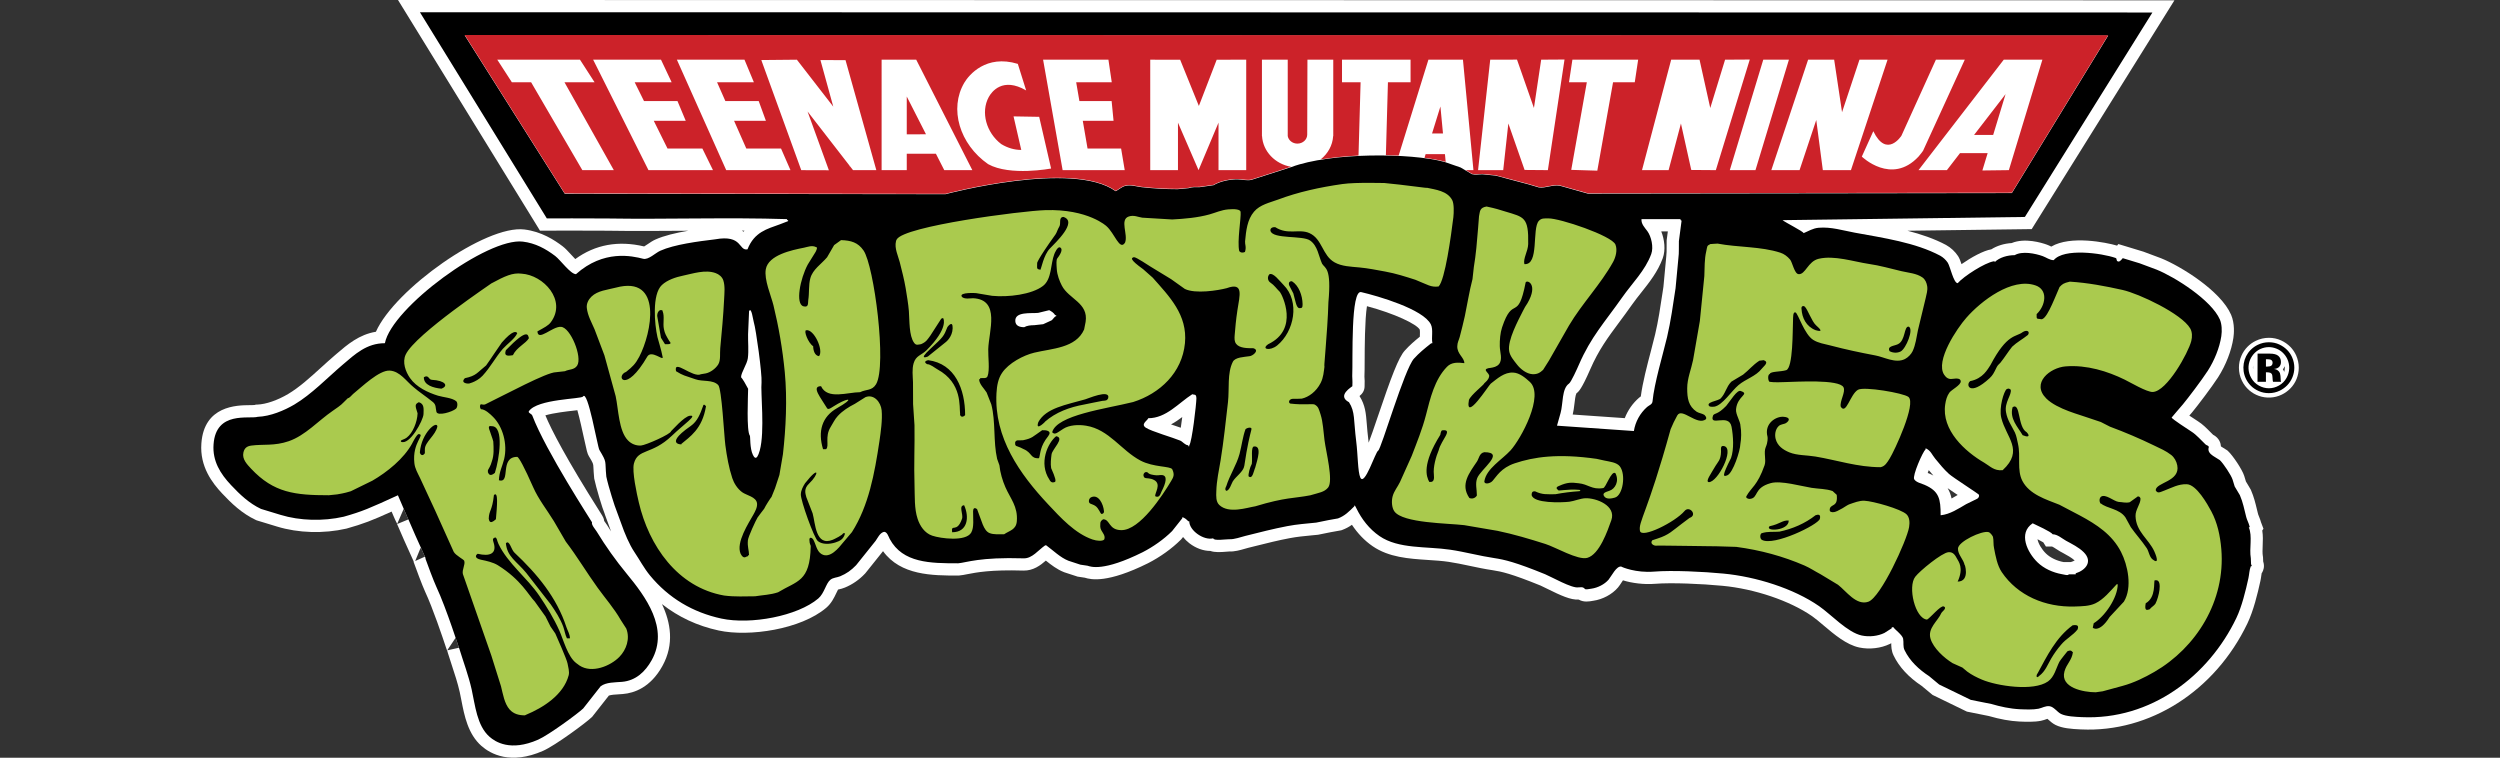 <?xml version="1.0" encoding="utf-8"?>
<!-- Generator: Adobe Illustrator 16.0.0, SVG Export Plug-In . SVG Version: 6.00 Build 0)  -->
<!DOCTYPE svg PUBLIC "-//W3C//DTD SVG 1.1//EN" "http://www.w3.org/Graphics/SVG/1.1/DTD/svg11.dtd">
<svg version="1.1" id="Layer_1" xmlns="http://www.w3.org/2000/svg" xmlns:xlink="http://www.w3.org/1999/xlink" x="0px" y="0px"
	 width="2892px" height="876.515px" viewBox="-195.982 774.969 2892 876.515"
	 enable-background="new -195.982 774.969 2892 876.515" xml:space="preserve">
<rect x="-195.982" y="774.969" width="2892" height="876.515" fill="#333333" stroke="none"/>
<g>
	<path fill="#FFFFFF" d="M263.39,1381.229l0.168-0.077l-0.078-0.13L263.39,1381.229z M331.079,1512.755
		c1.894,5.604,3.243,9.728,3.865,11.504l-13.618,3.062L331.079,1512.755z M290.484,1408.971l0.7,0.207
		c1.894,4.15,3.424,7.522,4.384,9.729l-11.258,5.045L290.484,1408.971z M2362.975,1277.263c-0.104-0.052-0.155-0.104-0.26-0.13
		C2362.798,1277.182,2362.885,1277.226,2362.975,1277.263z M506.34,1382.473c-0.679-1.065-1.4-2.104-2.166-3.111
		c-0.426-0.588-0.846-1.181-1.258-1.776c-0.26-3.087-1.453-4.994-4.98-10.558c-39.116-61.879-55.899-94.512-63.032-111.593
		c9.817-2.865,25.445-4.631,31.711-5.331c1.92-0.221,3.657-0.415,5.278-0.621c2.711,9.546,5.991,24.693,7.651,32.347
		c3.243,14.967,3.904,17.858,5.681,20.842c5.06,8.482,5.06,8.482,5.279,13.203c0.129,2.711,0.298,6.434,0.816,11.803l0.064,0.714
		l0.155,0.713c1.842,9.065,9.144,33.695,12.296,41.089l-0.299-0.636l6.07,16.588c0.285,0.83,0.752,2.103,1.283,3.541
		C509.349,1387.285,507.779,1384.847,506.34,1382.473z M665.245,1041.783c-0.363,0.428-0.728,0.816-1.076,1.258
		c-0.612-0.448-1.24-0.877-1.881-1.283L665.245,1041.783z M1169.938,1269.766c-3.4-1.193-6.813-2.36-10.232-3.502l-1.05-0.35
		c4.643-2.479,8.923-5.447,12.995-8.508C1171.132,1261.533,1170.563,1265.653,1169.938,1269.766L1169.938,1269.766z
		 M1387.259,1287.067c-0.13-1.037-0.207-2.075-0.323-3.087c-0.935-7.418-1.389-13.269-1.804-18.47
		c-1.012-12.594-1.751-21.737-8.431-32.397c3.853-3.074,5.876-6.861,5.876-11.374c0.259-4.877,0.024-8.146-0.13-10.078
		c-0.025-0.328-0.043-0.656-0.053-0.985c0.207-4.293,0.233-10.583,0.26-18.547c0.025-14.021,0.156-47.431,2.659-62.968
		c31.814,8.48,57.649,20.712,61.126,27.197c0.26,1.089,0.155,4.032,0.104,6.03l-0.078,2.102c-6.005,4.838-11.803,9.831-17.274,15.9
		c-7.394,8.067-15.76,30.452-31.687,77.547C1393.796,1268.858,1389.309,1282.087,1387.259,1287.067z M1728.273,1106.686
		l-1.039,6.834c-2.502,16.744-4.863,32.541-8.533,48.156c-1.271,5.408-2.971,11.881-4.76,18.729
		c-4.631,17.587-9.779,37.288-11.828,53.099c-0.709,0.475-1.385,0.994-2.023,1.557c-7.361,6.401-13.039,14.512-16.537,23.617
		l-60.219-4.176c0.936-3.917,1.492-8.003,1.946-12.036c0.454-3.956,1.192-10.454,2.36-12.516c2.711-1.907,6.135-5.292,15.86-27.509
		c9.779-22.567,20.39-36.86,33.813-54.953c4.655-6.266,9.455-12.736,14.643-20.116c3.347-4.772,6.99-9.338,10.816-14.176
		c9.352-11.804,19.053-24.021,24.694-39.493c3.502-9.649,2.022-21.698-1.725-31.075h7.626l-1.245,9.493l-0.104,0.688l-0.025,0.688
		c-0.077,2.556-0.053,5.007-0.025,7.367c0,3.891,0.053,7.562-0.402,10.739c-0.078,0.674-1.698,18.054-1.698,18.054
		L1728.273,1106.686L1728.273,1106.686z M2170.866,1415.352c-5.071-4.89-8.938-11.606-9.884-16.64
		c2.659,1.349,5.188,2.686,6.719,3.645l3.035,4.838h7.146c1.037,0.377,3.165,1.829,4.514,2.686c1.519,1.013,3.062,2.049,4.761,2.982
		l3.477,1.881c4.941,2.685,9.986,5.421,13.371,8.612c-0.791,0.454-1.775,0.906-3.009,1.322l-1.673,0.506h-8.041
		C2183.305,1423.73,2175.809,1420.138,2170.866,1415.352L2170.866,1415.352z M2057.03,1339.66c2.982,2.075,6.81,4.656,11.621,7.897
		l-0.83,0.48c-2.075,1.245-4.15,2.438-6.227,3.592C2060.748,1347.415,2059.205,1343.37,2057.03,1339.66L2057.03,1339.66z
		 M2035.215,1318.817c1.727,2.05,3.502,4.149,5.344,6.252c-1.591-0.841-3.213-1.618-4.863-2.335
		c-0.558-0.233-1.142-0.429-1.698-0.637C2034.359,1321.035,2034.762,1319.946,2035.215,1318.817z M2421.17,1422.343l-0.078-0.232
		C2421.064,1422.083,2421.117,1422.188,2421.17,1422.343z M2422.077,1424.521l-0.183-4.437l-0.052-0.934
		c-0.062-0.268-0.112-0.535-0.155-0.806c-0.584-3.319-0.375-7.626-0.207-12.179c0.26-5.499,0.479-11.452-0.479-17.509l1.388-2.023
		c-0.892-2.516-1.83-5.016-2.813-7.496c0.142,0.332,0.241,0.682,0.298,1.037c-0.739-3.035-1.775-5.499-2.581-7.496
		c-0.41-0.958-0.783-1.932-1.115-2.919l-1.438-5.875c-1.674-6.965-3.424-14.163-6.719-21.764l-0.377-0.83l-0.453-0.765l-2.971-5.021
		l-2.127-3.541l-1.945-6.407c-2.387-7.548-13.1-23.487-18.599-28.623l-0.986-0.935c0.052,0.052-1.089-0.688-1.089-0.688
		l-4.357-2.736l-1.92-1.193c-0.207-3.424-1.698-9.624-9.065-13.476c-1.142-1.115-2.282-2.23-3.476-3.45
		c-3.957-4.032-8.432-8.586-13.981-12.112c-3.362-2.188-6.712-4.395-10.052-6.615l3.32-3.878
		c6.03-7.264,22.373-28.729,29.973-40.452c9.065-14.202,15.474-30.777,17.679-45.551c0.687-4.683,1.751-16.497-2.634-26.743
		c-12.165-28.041-58.739-56.419-80.982-65.382l-19.831-7.404l-0.429-0.156l-0.4-0.129l-19.61-5.967l-9.195-2.788l-1.438,1.829
		c-12.944-3.763-53.877-12.049-76.146,1.114c-1.678-0.876-3.41-1.643-5.188-2.296c-5.901-2.127-25.355-8.119-40.635-1.79
		c-8.74,0.545-17.004,3.101-23.527,7.25c-9.17,1.53-23.229,9.261-34.474,17.159c-1.245-3.709-2.387-6.783-3.955-9.261
		c-3.556-5.38-8.351-9.828-13.981-12.97c-13.605-7.25-28.91-12.412-44.59-16.434l136-1.789l7.729-0.104l4.072-6.55l147.53-236.49
		l13.502-21.621h-25.512l-2004.128-0.36h-25.33l13.281,21.558l146.805,238.525l4.149,6.759l7.938-0.026
		c0.545,0,54.577-0.168,69.311,0.063c30.647,0.506,61.425,0.273,91.203,0.065l3.074-0.013c-14.644,2.489-28.105,5.681-38.196,10.246
		c-2.982,1.336-5.72,3.216-8.378,5.031c-1.448,1.022-2.937,1.987-4.462,2.893c-29.778-7.095-56.563-2.204-79.66,14.592
		c-1.656-1.705-3.282-3.439-4.877-5.201c-3.593-3.904-6.691-7.289-9.805-9.649c-9.442-7.146-24.279-16.926-44.214-19.377
		c-44.681-5.513-149.854,69.167-171.733,118.311c-19.351,3.178-33.008,14.812-45.226,25.305l-2.568,2.205
		c-5.318,4.525-10.648,9.39-15.81,14.071c-12.244,11.142-24.889,22.658-37.937,30.428c-12.347,7.289-25.667,11.88-35.576,12.23
		l-1.751,0.052l-1.362,0.401c-0.986,0.155-3.891,0.182-6.031,0.207c-14.37,0.131-52.553,0.454-55.64,44.279
		c-1.997,26.873,12.75,45.899,24.033,57.884c10.752,11.479,22.93,23.125,38.922,30.647l0.934,0.428l0.96,0.299l9.416,2.866
		l13.281,4.046c24.63,7.549,53.89,8.404,80.296,2.36c19.857-5.604,29.727-9.468,52.229-19.688l2.348,5.525
		c1.336,3.034,2.646,6.057,4.085,8.741l7.562-17.433c2.503,5.771,4.617,10.609,5.382,12.23l-12.866,5.317l0.078,0.155l-0.182,0.078
		c5.084,12.088,11.219,25.615,15.292,34.577c1.504,3.319,3.048,6.719,3.93,8.716l-0.272,0.13
		c2.529,7.172,10.129,27.534,13.346,34.499c9.066,19.403,20.129,52.516,24.292,64.953c0.506,1.491,1.103,3.319,1.907,5.136
		l-0.117,0.025c1.543,5.046,3.204,10.052,4.799,14.916c3.528,10.687,6.848,20.776,9.208,31.257c0.662,2.97,1.284,6.161,1.933,9.546
		c3.359,17.379,7.536,38.987,23.19,52.735c10.492,9.222,33.708,22.217,71.308,5.654c14.086-6.213,49.479-32.348,56.198-38.807
		l0.713-0.688l0.584-0.766l14.357-18.262l4.229-5.396c2.605-0.959,7.819-1.271,11.451-1.465c1.596-0.104,3.229-0.208,4.863-0.351
		c13.242-1.115,31.88-7.652,45.589-32.32c14.06-25.329,9.56-50.438-0.467-71.71c18.896,14.863,40.803,25.2,65.651,30.569
		c35.291,7.601,95.03-1.322,124.354-26.264c6.07-5.188,9.183-11.776,11.687-17.068c0.584-1.245,1.388-2.97,1.998-4.033
		c0.375-0.104,0.804-0.208,1.166-0.271c1.867-0.429,4.177-0.96,6.72-2.023c8.77-3.624,16.661-9.081,23.149-16.005l0.467-0.479
		c0,0.024,0.416-0.506,0.416-0.506l20.115-25.137c20.453,28.146,57.055,28.224,86.938,28.224h0.608l0.598-0.078
		c3.009-0.259,6.03-0.83,9.52-1.543c10.117-1.973,27.029-5.318,64.629-4.15c11.53,0.298,19.845-6.135,26.069-11.53
		c6.096,4.915,12.918,10.207,20.972,13.347l0.376,0.154l0.391,0.13l6.679,2.181l7.173,2.334l1.115,0.376l1.076,0.156l7.25,1.089
		c7.225,2.282,26.315,6.563,73.306-16.821c14.111-7.25,27.444-16.822,37.716-27.056l0.57-0.583l0.479-0.584l1.608-2.023
		c2.021,2.557,4.436,4.968,7.263,7.173c7.563,5.823,16.212,8.923,24.254,8.923c5.499,1.92,12.113,1.414,19,0.856
		c0.999-0.078,2.361-0.208,2.789-0.208c6.265,0.299,12.813-1.595,18.066-3.112c1.518-0.454,2.943-0.855,4.11-1.142l8.017-1.997
		c13.709-3.424,26.651-6.692,39.907-9.17c8.287-1.595,16.536-2.386,25.252-3.218l6.888-0.66l0.713-0.077l0.636-0.13l7.367-1.492
		l6.744-1.361c-0.324,0.077,5.654-1.012,5.654-1.012l5.07-0.908l1.245-0.232l1.22-0.429c4.307-1.62,7.926-3.645,11.167-5.928
		c6.718,10.052,14.644,18.34,23.864,24.695c18.949,13.021,41.918,14.513,64.136,15.979c8.365,0.531,16.265,1.063,23.761,2.152
		c8.08,1.192,16.082,2.893,24.578,4.683c8.586,1.829,17.457,3.724,26.472,5.021c10.181,1.543,21.426,3.956,55.327,17.729
		c1.44,0.584,4.605,2.179,7.652,3.696c15.812,7.847,27.236,13.073,36.354,12.542h0.233c5.681,3.346,12.088,2.229,16.057,1.491
		c0.222-0.024,0.443-0.06,0.662-0.104c10.972-1.544,21.932-7.419,28.676-15.355c1.465-1.776,2.711-3.67,4.033-5.693
		c0.453-0.714,1.09-1.646,1.725-2.606c10.26,3.269,24.5,5.046,36.912,4.033c19.352-1.544,53.955-0.025,78.092,2.282
		c37.391,3.515,78.09,17.328,103.758,35.135c3.853,2.687,8.457,6.589,13.319,10.714c12.386,10.492,26.42,22.373,41.244,25.537
		c11.802,2.479,25.005,0.935,35.343-4.071l0.766-0.352l0.66-0.428l0.26-0.156v0.261c0.026,3.397,0.054,8.533,2.687,13.954
		c6.406,13.347,17.404,25.2,32.58,35.267l11.271,9.351l1.323,1.09l1.491,0.713l18.287,8.897l18.262,8.871l1.647,0.791l1.803,0.351
		l14.267,2.866l9.195,1.854c12.996,3.748,24.553,5.851,35.137,6.381c7.924,0.325,17.172,0.715,25.174-0.829
		c2.633-0.531,4.785-1.322,6.511-1.945l1.012-0.35l1.143,1.011c2.151,1.92,4.812,4.332,8.235,6.058
		c7.781,3.878,18.132,4.656,28.947,5.162l0.739,0.025c79.362,3.749,154.833-44.408,192.29-122.604
		c7.018-14.721,11.725-34.021,15.045-49.193c0.506-2.283,0.791-4.385,1.038-6.227c0.13-0.96,0.272-1.894,0.428-2.763
		c0.155-0.233,0.376-0.402,0.532-0.688C2422.232,1434.884,2424.074,1430.371,2422.077,1424.521L2422.077,1424.521z"/>
	<path d="M2408.045,1427.607c-0.078-2.282-0.184-4.564-0.273-6.835c-2.021-11.607,2.103-25.277-2.359-35.849
		c1.751,0,1.038-0.182,0.714-1.596c-0.856-3.45-2.841-6.938-3.646-10.155c-2.36-9.17-3.773-17.094-7.394-25.407l-5.979-10.025
		c-0.791-2.633-1.621-5.317-2.45-7.978c-1.544-4.993-10.765-18.817-14.722-22.488c-2.633-1.673-5.316-3.348-7.949-4.993
		c-3.27-2.283-6.408-5.292-4.864-9.937c0-2.151-2.335-1.893-3.748-3.241c-5.317-4.993-10.259-10.998-16.265-14.824
		c-22.035-14.318-22.879-15.862-22.969-16.265c5.162-6.276,5.291-6.147,13.021-15.277c5.72-6.874,21.711-27.886,28.922-39.039
		c7.251-11.35,13.502-26.108,15.552-39.921c0.907-6.305,0.609-13.774-1.646-19.104c-9.831-22.605-52.061-49.26-73.279-57.819
		l-19.506-7.275l-19.585-5.966c-3.139,3.917-4.437,4.655-6.64,3.255c-1.012-2.528-0.26-3.034-1.805-3.54
		c-15.979-5.538-59.66-11.621-71.438,2.605c-4.63,0-8.663-3.217-12.735-4.669c-8.534-3.073-23.762-6.187-32.398-1.129
		c-8.287,0-17.679,2.607-23.15,8.106c0-1.439,0.259-1.22-1.167-0.974c-10.156,1.621-34.525,17.172-41.646,25.291
		c-4.734,0-8.638-19.272-11.452-23.656c-2.22-3.317-5.177-6.078-8.638-8.066c-28.677-15.292-65.888-20.648-99.052-26.73
		c-13.396-2.451-27.301-6.912-41.723-5.654c-6.693,0.584-11.621,3.878-17.38,6.226c0-1.814-21.181-12.334-24.317-15.045h1.166
		l279.123-3.696l147.53-236.504l-2004.14-0.312l146.805,238.515c0,0,54.538-0.182,69.583,0.064
		c69.92,1.128,138.491-1.439,208.358,0.765v1.168h1.154v1.154c-3.217,1.271-6.434,2.489-9.648,3.722
		c-14.617,5.355-29.338,8.716-37.327,28.91c-10.636,1.945-5.317-17.405-37.509-11.582c-19.313,2.309-47.34,5.966-63.37,13.203
		c-5.682,2.529-13.632,10.752-19.714,9.3c-12.957-3.334-45.861-10.778-77.807,17.794c-6.29,0-18.054-16.484-24.046-21.05
		c-11.167-8.456-22.97-14.838-37.393-16.603c-40.687-5.02-151.681,76.521-159.605,117.506c-21.115,0-34.396,12.556-49,25.032
		c-17.911,15.267-35.667,33.955-55.705,45.899c-11.673,6.899-27.833,13.684-42.307,14.215c-9.948,2.893-48.429-7.25-51.179,31.789
		c-1.453,19.455,7.989,34.201,20.22,47.197c10.311,10.998,21.115,21.204,34.655,27.561c7.587,2.309,15.149,4.592,22.71,6.913
		c22.166,6.783,49.156,7.548,72.981,2.101c21.271-6.005,29.727-9.675,62.683-24.798c5.539,13.073,13.852,32.101,12.192,28.015
		c10.051,23.942,24.046,52.942,19.234,44.176c2.607,7.367,9.987,27.106,12.84,33.229c12.088,25.862,26.977,73.437,26.756,71.943
		c4.812,15.681,10.636,31.011,14.293,47.249c4.046,18.158,6.07,41.944,20.661,54.745c6.537,5.771,24.085,17.535,56.263,3.347
		c12.36-5.447,46.198-30.375,52.101-36.069c6.757-8.56,13.488-17.172,20.22-25.73c6.407-4.734,16.315-4.384,24.63-5.071
		c16.16-1.388,27.055-11.905,34.396-25.108c20.427-36.86-7.237-73.669-28.937-100.011c-12.716-15.43-24.317-31.743-34.72-48.817
		c-1.453-2.36-6.369-7.782-5.396-10.637c0-0.428-53.592-82.577-69.076-123.511c-0.806-2.152-5.279-3.061-3.904-5.058
		c9.909-14.215,60.725-13.969,62.566-16.9c5.498-8.793,16.809,58.17,18.948,61.749c9.261,15.499,6.121,11.375,8.027,30.855
		c2.348,11.556,10.532,36.859,11.427,38.402c2.023,5.525,4.047,11.076,6.083,16.589c3.45,9.986,9.117,23.631,14.98,32.295
		c6.068,9.014,10.998,18.521,17.976,27.028c21.725,26.367,49.791,42.813,82.565,49.907c33.929,7.315,88.207-2.813,112.188-23.229
		c7.056-6.031,8.819-17.626,14.033-21.687c3.256-2.581,7.536-2.438,11.258-3.98c7.444-3.14,12.659-6.835,18.443-12.814
		c7.521-9.351,15.045-18.741,22.567-28.17c2.348-3.32,4.812-8.768,8.922-10.182c4.189-1.519,6.147,5.693,7.42,8.002
		c15.045,27.938,47.093,28.145,79.167,28.145c9.663-0.83,24.732-7.341,75.809-5.745c9.831,0.26,16.771-9.494,24.876-15.07h1.154
		c8.027,5.875,16.381,14.215,25.706,17.858l13.852,4.539c2.75,0.429,5.486,0.831,8.249,1.22c3.541,1.143,18.158,7.068,63.799-15.654
		c11.894-6.108,24.228-14.644,34.032-24.423c3.942-4.915,7.847-9.883,11.751-14.798v-1.142c2.243,0,5.615,3.009,6.951,4.604h1.154
		c0,10.791,16.926,22.541,27.781,19.688c0,3.32,15.629,0.934,18.508,1.089c6.005,0.272,13.126-2.529,18.664-3.878
		c16.198-4.033,32.28-8.235,48.598-11.322c11.141-2.127,21.957-2.893,33.332-4.047c4.708-0.934,9.429-1.895,14.111-2.866
		c3.695-0.636,7.341-1.323,11.05-1.972c7.897-2.943,12.866-8.028,18.896-14.033c0-2.982,2.102,1.777,2.36,2.283
		c6.188,12.671,14.851,23.941,26.73,32.15c22.14,15.228,54.161,11.699,81.941,15.812c17.043,2.503,33.916,7.198,51.023,9.701
		c11.699,1.776,24.369,4.683,58.598,18.625c7.289,2.97,31.18,16.692,38.637,15.2c3.477,0,4.41-0.766,6.939,1.167
		c0,2.152,6.381,0.558,8.104,0.351c7.146-1.012,15.07-4.89,19.857-10.492c3.319-4.034,9.116-16.265,14.771-15.02
		c0.48,0.584,16.875,7.471,37.522,5.798c21.504-1.751,57.481,0.052,80.581,2.282c37.547,3.541,81.164,17.225,110.502,37.587
		c14.111,9.805,32.957,30.53,49.441,34.046c8.793,1.854,18.688,0.688,26.211-2.971c2.789-1.776,5.524-3.541,8.34-5.317
		c0-1.92,0.662-1.167,2.309-1.167c0,1.439,10.156,8.611,10.998,13.1c0.83,4.708-0.4,9.039,1.622,13.242
		c6.083,12.619,16.743,22.516,28.417,30.115c3.93,3.269,7.781,6.484,11.672,9.701c12.205,5.928,24.37,11.803,36.575,17.756
		l23.839,4.76c10.129,2.971,21.373,5.5,32.685,6.057c6.835,0.273,15.304,0.688,21.789-0.582c4.278-0.883,8.054-3.516,12.788-2.894
		c4.812,0.558,8.871,6.719,13.177,8.897c5.928,2.97,17.146,3.397,24.021,3.723c80.271,3.773,146.922-47.924,178.866-114.627
		c6.329-13.242,10.765-31.413,13.981-46.107c1.012-4.708,1.012-9.455,2.736-13.761
		C2409.691,1430.072,2408.523,1428.879,2408.045,1427.607L2408.045,1427.607z M682.91,1296.068
		c-3.723,13.449-6.731,7.521-7.925,5.123c-3.735-7.574-2.854-21.335-3.516-22.191c-4.086-5.473-2.102-45.523-2.022-54.278
		c-2.141-4.267-6.368-11.529-8.172-13.372c0-5.536,6.938-14.979,7.848-22.034c1.129-8.938,0.078-18.119,0.26-27.742l1.154-26.614
		c2.749-5.603,4.591,10.052,5.499,12.84c2.503,7.926,9.662,59.752,8.923,69.415C683.701,1228.808,688.979,1273.903,682.91,1296.068z
		 M1025.844,1140.742c-1.881,0-3.619,3.658-5.317,4.772c-3.229,1.519-6.473,2.996-9.728,4.487
		c-3.477,0.402-6.952,0.766-10.415,1.154c-4.124,0-8.456,0.479-11.582,2.32c-5.058,0-9.909-1.451-10.271-6.911
		c-0.83-11.505,18.301-8.794,26.444-9.663c4.269-1.024,8.496-2.063,12.764-3.112c2.854,1.518,5.031,2.854,6.952,5.797
		C1026.22,1139.588,1025.844,1139.174,1025.844,1140.742z M1179.781,1290.038v1.141c-1.557,0-1.154,0.376-1.154-1.141
		c-3.696,0-6.329-4.125-9.441-5.422c-7.886-3.347-33.462-10.713-39.636-14.852c-6.368-4.149,1.777-8.156,2.788-10.998
		c20.727,0,34.941-17.534,50.933-27.769c2.166,1.063,4.695-0.868,4.734,4.916
		C1187.953,1242.465,1182.895,1286.458,1179.781,1290.038z M1458.515,1172.96c-6.483,5.136-13.021,10.44-18.818,16.887
		c-11.089,12.126-37.923,104.873-41.438,106.47c-3.113,1.388-15.629,41.566-20.597,31.127c-3.009-6.484-2.84-26.627-4.76-41.697
		c-3.216-25.46-1.115-34.176-8.378-45.485c-14.695-7.704,3.902-18.104,3.902-18.521c0.352-7.342-0.259-9.508-0.155-11.608
		c0.882-19.286-2.049-101.021,10.559-97.195c18.688,4.346,71.71,19.61,80.398,37.327c2.971,6.083,0.454,14.902,1.776,21.698
		C1459.449,1171.974,1459.475,1172.143,1458.515,1172.96L1458.515,1172.96z M1748.895,1033.067
		c-0.907,6.978-1.854,13.93-2.735,20.868c-0.233,6.653,0.323,13.241-0.584,19.637l-3.269,34.798
		c-2.893,19.064-5.5,38.015-9.832,56.535c-4.889,20.505-14.823,53.318-16.82,74.354c-0.35,3.696-4.008,4.488-6.277,6.485
		c-8.159,7.233-13.566,17.067-15.304,27.833l-88.935-6.188l4.15-14.721c3.01-10.519,1.219-28.132,9.779-34.007
		c2.412-1.66,9.402-17.211,11.451-21.906c13.879-32.048,29.559-48.675,49.883-77.546c11.775-16.822,26.795-31.244,33.773-50.388
		c2.918-8.028,0-20.323-4.488-26.445c-2.982-4.072-7.342-8.353-6.783-13.917h45.135v1.168
		C1749.907,1029.631,1749.038,1031.511,1748.895,1033.067L1748.895,1033.067z M2091.297,1351.891
		c-4.279,2.075-8.533,4.177-12.813,6.277c-8.716,5.071-18.741,11.828-29.532,12.866c0-18.977-1.673-27.938-18.793-35.291
		c-3.477-1.519-9.702-2.763-11.803-6.407c-2.282-3.956,9.831-31.711,13.229-34.682v-1.167c6.188,2.943,7.068,7.197,11.115,12.113
		c5.07,6.16,9.855,12.141,15.861,17.574c4.332,3.955,34.396,23.177,34.707,24.137
		C2093.787,1349.388,2092.84,1350.801,2091.297,1351.891L2091.297,1351.891z M2205.184,1438.179v1.167h-8.104
		c0,1.895-6.407,0.104-8.106-0.208c-10.129-1.828-20.543-6.459-27.937-13.631c-11.828-11.427-22.672-33.838-5.629-45.187
		c4.202,2.101,21.231,9.676,23.149,12.71c5.5,0,11,4.993,15.447,7.471c6.861,3.774,14.746,7.549,20.492,13.294
		C2225.326,1424.625,2216.637,1434.599,2205.184,1438.179L2205.184,1438.179z"/>
	<path fill="#FFFFFF" d="M341.585,815.876l115.703,183.198l440.479,0.545c0,0,147.35-39.363,196.751-3.478
		c2.141-0.545,7.12-5.316,11.713-6.212c6.483-1.35,12.438,0.896,18.339,1.582c13.852,1.53,27.196,2.321,41.697,2.321
		c4.229-0.401,8.509-0.765,12.724-1.154c3.58-1.452,8.495-1.167,12.735-1.167l8.095-1.153l8.104-1.154
		c7.017-4.332,18.625-6.874,27.742-6.731c5.524,0.065,10.7,1.804,16.122,0.545c15.434-4.953,30.894-9.908,46.341-14.901
		c44.939-16.744,137.35-16.563,176.843-5.862l18.624,6.433c4.437,2.62,8.847,5.216,13.242,7.782c3.879,1.051,8.08,0.064,12.36,0.144
		l14.992,1.518c12.711,3.398,25.46,6.796,38.17,10.155c3.957,1.154,7.898,2.359,11.803,3.515c8.028,1.09,15.408-3.319,24.086-2.022
		l32.632,9.195l490.489-0.662l111.361-182.11L341.585,815.876L341.585,815.876z"/>
	<path fill="#AACA4E" d="M1677.859,1314.46c-3.592-4.683-11.803-5.396-17.729-6.692c-5.446-1.244-10.077-2.152-8.871-1.972
		c-45.603-6.537-73.163-2.153-94.991,5.123c-15.951,5.317-21.18,15.408-25.68,20.389c-2.982,3.294-9.857,4.332-9.455,0.351
		c2.283-14.644,20.389-24.851,30.297-35.692c11.959-13.178,39.521-63.591,22.191-79.311c-5.162-4.708-11.725-10.246-18.948-10.675
		c-10.439-0.699-18.768,7.082-26.173,12.802c-2.23,1.698-29.947,45.369-25.227,18.885c2.205-5.967,17.858-17.873,17.858-19.429
		c1.699-1.621,4.89-3.839,5.577-8.028c0.609-3.696-8.534-7.562-0.934-9.325c0.765-0.116,1.517-0.182,2.229-0.299
		c3.8-0.569,7.652-1.438,10.104-4.436c4.408-5.538,0.96-13.67,0.855-20.766c-0.156-7.095,0.583-15.473,2.633-21.619
		c12.736-38.354,18.131-5.138,27.302-52.088c1.698-3.438,14.862,2.023,2.18,23.903c-2.528,3.878-3.269,4.915-5.344,9.156
		c-5.318,10.597-18.017,33.891-15.914,46.328c0.935,5.822,5.447,10.96,8.988,15.512c4.071,5.292,11.022,10.855,17.911,11.258
		c5.551,0.285,8.662-1.569,12.334-4.968c2.281-3.579,4.539-7.159,6.81-10.777c7.703-13.488,15.446-26.978,23.15-40.518
		c15.123-25.499,36.679-47.677,51.049-73.564c2.983-5.499,5.266-13.772,2.711-20.104c-4.202-10.285-64.396-30.505-77.585-30.284
		c-4.684,0.078-7.977-0.467-11.023,2.866c-8.211,8.794,0.688,51.542-16.744,50.012c-1.699-6.329,4.201-14.928,4.41-23.189
		c0.66-31.321-4.891-31.102-26.265-37.573c-7.729-2.36-10.739-3.477-21.906-5.862c-8.34,1.401-7.495,5.901-8.716,11.258
		c-0.351,4.553-0.688,9.118-1.063,13.657c-1.219,15.447-2.504,30.854-4.941,45.213c-0.506,4.644-1.012,9.26-1.543,13.892
		c-3.645,13.748-5.902,28.649-8.846,42.645c-1.674,7.82-3.853,16.134-5.928,24.201c-1.013,3.762-2.711,6.291-2.814,10.739
		c-0.298,9.118,8.158,13.1,8.158,19.597c-7.471-0.946-14.852-1.23-20.064,4.203c-14.383,14.785-19.351,36.432-24.344,55.848
		c-4.229,16.315-10.52,31.711-16.484,47.274l-13.554,30.192c-2.788,5.799-6.835,10.313-8.508,16.537
		c-1.44,5.317-1.09,13.101,2.049,17.457c9.779,13.657,62.216,13.657,80.737,15.889l38.479,6.563
		c19.195,4.008,37.263,9.43,55.523,15.228c11.608,3.645,37.521,19.026,48.378,16.057c14.109-3.93,23.501-31.335,27.833-43.539
		c5.953-17.043-17.704-25.836-29.896-25.434c-5.682,0.154-13.425,3.424-18.689,4.046c-9.52,1.09-41.594,2.022-43.617-7.781
		c0.077-4.734,2.36-4.177,4.046-4.229c8.535,4.047,13.229,3.319,23.438,3.319c9.058-1.701,18.209-2.862,27.404-3.476
		c2.918-0.183,0.738-1.012,0.688-1.544c-15.277-1.35-25.031,1.972-25.031,0.104c-1.972-1.439-2.841-3.217,1.245-4.708
		c9.728-4.437,14.487-4.008,22.321-3.087c11.607,1.063,15.304,7.729,28.494,5.629c3.139,0.259,9.545-20.973,14.332-17.225
		c4.785,9.352-0.48,18.21-6.811,20.259c-6.16,1.998-7.949,3.139-6.537,5.928c2.413,4.631,9.273,3.035,12.764,2.023
		C1681.336,1347.973,1685.136,1324.005,1677.859,1314.46L1677.859,1314.46z M1468.294,1295.809
		c-3.139,7.395-6.614,19.611-5.577,28.067c1.35,11.556-5.266,7.756-5.266,8.688c-3.646-6.563-8.534-20.621,12.697-54.59
		c0.428-3.165,1.388-5.097,2.05-5.188C1485.842,1271.037,1471.238,1283.773,1468.294,1295.809L1468.294,1295.809z
		 M1512.469,1348.143c-1.711,3.082-5.5,4.34-8.715,2.893c-10.713-15.784-0.234-28.65,8.923-42.309
		c2.101-3.189,2.71-9.753,8.456-10.66c24.694,0.104-4.306,19.714-8.262,29.946
		C1510.368,1334.523,1512.469,1340.672,1512.469,1348.143z M823.904,1249.598c-0.935-9.468-8.924-19.025-18.663-15.227
		c-4.086,2.568-8.171,5.176-12.296,7.729c-7.198,3.735-13.916,7.781-19.715,14.021c-3.617,3.825-5.576,8.48-8.287,12.71
		c-7.159,11.4-1.193,22.14-5.356,25.784h-3.476c-6.266-20.804-1.232-37.548,16.159-47.482c20.727-11.814,13.527-12.114,1.169-5.162
		c-6.914,3.761-11.039,7.938-12.698,5.201c-6.874-11.687-18.845-25.46-6.938-25.46c7.367,15.979,30.66,6.952,45.135,6.952
		c7.12-3.593,13.773-1.388,18.521-9.261c12.724-21.479-2.321-137.116-14.513-154.69c-6.435-9.3-14.423-11.606-26.005-11.971
		l-7.989,5.745c-2.711,4.695-5.421,9.416-8.171,14.099c-6.629,7.886-16.602,14.007-19.352,24.201
		c-2.205,8.056-1.051,16.81-2.426,25.421c-0.506,3.074,0.855,8.897-5.604,7.081c-9.441-2.672-3.839-31.75,5.059-48.351
		c2.996-4.853,6.045-9.701,9.04-14.578c0.688-1.414,2.827-5.538,0.519-5.538c-4.771-2.387-9.377-0.26-14.007,0.688
		c-13.93,2.749-41.192,8.43-44.123,24.915c-2.166,12.01,6.147,30.634,8.858,41.71c6.044,24.771,10.53,50.557,13.1,77.364
		c2.97,31.244,1.271,64.667-2.127,94.86c-1.375,8.003-2.711,16.031-4.086,24.021c-1.699,5.136-3.359,10.284-5.059,15.382
		c-1.337,3.319-2.686,6.691-4.047,10.024c-1.311,1.466-6.835,10.104-8.533,13.709c-2.568,3.398-5.099,6.485-7.666,10.183
		c-1.906,3.087-10.882,22.243-11.166,26.42c-0.688,7.521,1.336,11.374,1.336,17.196h-1.154v1.168
		c-1.984-0.559-4.695,4.733-8.612-2.943c-5.563-12.97,9.3-35.369,14.838-45.316c1.919-3.502,4.708-8.404,4.163-12.97
		c-0.934-7.601-12.151-9.17-17.263-12.918c-5.422-3.982-9.403-10.337-11.349-16.238c-3.904-11.725-6.368-25.382-8.028-38.17
		c-1.439-10.791-4.124-65.264-8.249-69.531c-6.29-6.511-18.119-3.723-26.289-6.652c-4.346-1.597-8.457-2.75-12.88-4.371
		c-3.14-1.154-4.993-2.204-9.649-4.993c-3.111-14.746,19.353,8.21,28.924,3.489c1.854-0.338,3.734-0.623,5.576-0.947
		c5.317-1.115,11.181-5.46,14.215-10.155c3.218-5.07,1.843-12.724,2.451-18.986c1.777-18.858,3.541-37.314,4.487-56.718
		c0.324-7.237,1.231-15.007-0.935-21.725c-1.336-4.099-5.031-7.029-8.896-8.431c-11.828-4.371-26.471,0.608-37.612,2.932
		c-8.392,1.699-18.339,4.993-24.591,10.895c-11.504,10.699-8.469,45.459-5.097,60.181c1.776,6.978,4.085,13.216,6.108,23.501
		c0.143,3.734-12.697-8.417-17.613-1.297c-25.926,44.707-37.534,22.773-24.732,18.041c7.587-6.031,10.777-9.157,15.188-17.458
		c14.344-27.341,27.78-94.691-27.095-79.972c-9.585,2.517-20.973,3.358-28.21,10.401c-3.372,3.229-5.966,8.106-5.355,13.125
		c1.051,9.092,5.538,16.641,8.976,24.708l11.389,30.076l13.021,47.313c3.255,15.137,3.515,40.037,14.099,50.958
		c3.887,4.174,9.429,6.402,15.123,6.083c5.642-0.401,34.797-13.346,34.797-16.563c0.402,0,15.369-17.574,22.063-17.938
		c8.819-0.804-6.835,9.547-21.089,23.179c-23.294,22.347-39.233,14.485-43.877,32.073c-2.451,9.145,3.438,35.59,5.616,44.889
		c11.673,50.128,44.668,98.311,98.66,107.855c12.763,1.699,24.733,0.882,35.85,0.882c9.545-1.543,17.47-1.595,26.613-4.63
		c21.958-13.372,36.977-11.88,37.769-53.176c0.025-2.23-1.349-1.492-1.53-7.601c0-3.45,2.893-2.503,4.279-0.559
		c3.242,5.267,3.904,13.685,9.754,17.146c9.727,5.797,19.999-7.173,25.109-13.527c3.358-3.956,6.73-7.873,10.051-11.854
		c19.455-30.596,26.188-67.688,31.828-105.146C822.828,1275.045,824.968,1260.52,823.904,1249.598L823.904,1249.598z
		 M573.276,1173.104l-4.669-7.445c-1.452-8.365-2.866-16.679-4.307-25.031c-0.143-0.727-0.025-5.032,3.19-6.861
		c1.518,0,3.034-0.4,3.034,1.154c2.543,6.329,0.039,13.931,1.53,20.83c1.115,5.266,2.271,7.018,6.147,13.67
		C582.563,1173.828,576.117,1173.104,573.276,1173.104z M591.784,1288.845c8.677,0-24.812,3.903,11.284-21.103
		c7.78-5.447,10.998-14.033,14.176-22.892c0.324-1.659,1.193-2.788,3.476,0C616.414,1271.595,601.797,1280.311,591.784,1288.845z
		 M736.501,1157.007c8.962-1.842,20.544,22.97,15.006,29.986c-5.032-0.545-6.796-6.797-6.796-11.505
		C738.732,1171.585,733.57,1157.513,736.501,1157.007z M770.093,1402.589c-6.29,1.92-14.578,2.529-19.935-1.621
		c-4.371-3.396-20.104-47.171-19.74-54.214c0.221-4.889,2.529-8.962,4.891-12.762c17.211-21.789,16.019-10.389,4.694,0.35
		c-6.329,5.979-4.384,11.245-3.255,15.682l7.302,18.768c3.229,11.374,3.229,38.831,23.332,30.569
		c2.166-0.907,11.895-5.654,11.895-7.522h2.32C780.041,1398.4,776.137,1400.709,770.093,1402.589z M2033.387,1106.01
		c-0.635-3.904-2.205-7.819-5.551-10.13c-6.861-4.771-15.889-5.278-24.111-7.198c-12.697-2.97-24.979-6.588-38.117-8.456
		c-16.771-2.464-39.674-10.168-57.702-5.9c-12.619,2.932-15.355,18.703-23.438,17.756c-4.682-0.506-7.067-13.787-9.7-16.887
		c-3.19-3.735-6.992-6.551-11.298-7.925c-22.464-7.303-48.844-6.006-72.553-10.492c-0.804-0.183-7.313,0.647-8.132,0.44
		c-4.708,2.141-3.619,2.71-4.967,8.417c-2.181,9.079-1.829,19.026-2.231,28.729c-1.751,17.313-3.45,34.642-5.188,51.97
		c-2.58,15.045-5.188,30.128-7.847,45.173c-2.049,10.233-6.782,21.297-6.782,32.556c0,11.75,1.349,20.726,11.023,27.274
		c2.983,1.699,5.771,1.776,8.741,3.476c0.882,0.767,3.165,3.113,1.854,5.162c-10.363,7.898-27.717-14.085-33.111-4.408
		c-2.71,4.784-5.693,10.998-7.678,15.951c-26.951,97.547-37.522,106.871-35.461,117.584c1.777,9.145,40.584-10.076,51.529-22.956
		c5.577-6.887,15.525,4.683,5.85,7.95c-4.176,3.035-6.303,4.708-8.961,6.719c-10.869,8.133-14.799,12.893-28.067,17.12
		c-1.919,0.661-1.828,0.506-6.058,1.997c-3.189,3.878,1.804,6.277,3.931,6.277c-0.129-0.479,84.2,1.115,65.68,0.558l27.482,0.83
		c28.248,3.774,54.108,10.869,78.83,21.529c6.667,2.919,12.229,6.745,18.649,10.104l20.26,12.23
		c9.468,7.289,21.153,24.475,35.084,19.585c14.408-5.137,44.484-70.673,47.119-86.301c0.854-5.267,0.66-11.271-2.971-14.8
		c-6.484-6.226-38.729-15.252-48.611-15.706c-6.082-0.323-12.112,2.282-17.301,4.009c-1.92,0.608-5.02,2.762-8.08,4.63
		c-5.188,2.555-7.315,4.604-11.582,4.604c-1.854-0.299-4.125-0.299-3.01-4.604c2.075-5.098,9.402-1.621,7.834-15.474
		c-1.271-1.349-3.516-3.034-4.785-4.384c-7.252-2.685-16.266-2.478-24.268-3.723c-11.621-1.828-35.615-8.716-47.223-5.474
		c-20.596,5.654-13.657,17.482-24.526,18.313c-1.881-0.052-4.786-1.141-3.671-3.19c5.552-10.207,12.594-11.827,21.023-35.796
		c2.127-6.135-1.361-14.772,1.362-20.998c2.503-5.552,2.282-10.973,2.023-11.959c-4.15-15.382,9.985-23.916,18.688-23.072
		c7.924,0.609,6.938,4.409,2.788,7.173c-2.309,1.543-6.161,1.219-8.638,3.645c-3.982,3.878-4.592,10.129-3.45,14.694
		c2.049,8.081,8.56,12.62,15.913,15.654c8.846,3.618,20.363,3.164,30.143,4.813c24.771,4.124,48.74,12.308,75.342,12.308
		c5.214-0.984,7.679-5.551,10.492-9.96c5.474-8.741,31.258-63.812,21.711-71.334c-5.771-4.514-51.58-12.32-58.39-8.234
		c-9.118,5.421-13.604,29.401-19.883,19.57c-1.438-6.445,5.927-17.043,3.19-22.464c-4.89-9.585-55.68-6.265-67.105-6.044
		c-2.971,0.039-13.178,0.648-18.094-0.26c-1.972,0.182-3.111-8.353-0.076-9.078c0.583-3.178,12.736-2.426,18.947-4.41
		c8.08-2.672,7.395-46.366,7.926-57.508c0.154-3.397-0.272-10.492,2.97-9.247c2.983,1.479,10.104,25.2,20.284,31.646
		c6.109,3.864,12.841,4.655,20.013,6.537c17.198,4.525,34.021,8.132,52.112,11.543c10.13,1.868,23.229,9.546,34.072,4.149
		c3.592-1.803,7.197-5.538,8.896-9.079c3.516-7.482,4.437-15.99,6.16-24.305c3.01-12.373,6.005-24.746,8.962-37.12
		C2032.559,1115.128,2034.152,1111.081,2033.387,1106.01L2033.387,1106.01z M1850.98,1383.73
		c12.488-2.633,14.939-7.225,22.217-6.613C1873.547,1389.127,1845.104,1390.216,1850.98,1383.73z M1841.732,1391.838
		c7.703-2.452,13.773-1.246,20.647-1.854c15.228-3.164,29.896-9.546,41.854-18.976c2.711-0.934,6.406-1.595,4.992,4.178
		c-1.75,6.743-53.475,32.048-67.08,24.267C1839.904,1398.205,1839.657,1393.395,1841.732,1391.838L1841.732,1391.838z
		 M1780.813,1332.721c-4.356-0.583,2.051-9.014,7.834-19.025c2.336-4.047,6.084-6.484,6.252-16.29
		c0.025-3.112-1.037-7.679,3.879-6.329C1810.605,1294.642,1791.1,1332.721,1780.813,1332.721z M1817.439,1268.002
		c1.115,5.771,0.961,14.695-0.154,20.544c-0.182,8.003-8.51,33.28-14.916,36.173c-5.396,2.387-6.434,0.908,4.099-19.883
		c3.567-10.051,2.659-25.33,0.584-36.276c-3.139-16.212-26.444,1.063-21.31-13.073c2.049-3.061,4.89-0.428,15.123-10.945
		c4.733-5.577,12.787-19.43,17.016-17.186c10.636,3.696-4.046,5.278-5.604,20.945
		C1811.643,1254.371,1817.439,1262.296,1817.439,1268.002L1817.439,1268.002z M1842.083,1201.415
		c-6.938,8.962-18.651,11.933-27.003,19.065c-8.003,6.73-18.521,23.293-27.859,24.914c-3.93,0.584-6.641-0.543-5.681-0.543
		c-1.673-1.013-1.388-2.529,0.351-3.763c3.773-2.063,8.34-2.646,12.062-4.694c6.084-5.682,6.782-13.853,12.918-19.936
		c3.981-2.646,9.571-5.46,13.554-8.104c7.095-5.577,10.921-10.921,18.845-16.136c0.377,0,4.683-0.608,5.072-0.608
		C1850.928,1194.139,1844.365,1198.419,1842.083,1201.415L1842.083,1201.415z M1904.221,1156.903
		c-10.998-4.371-15.576-14.437-16.186-24.307c-0.74-3.541,2.152-4.448,3.826-2.813c3.293,3.178,8.026,16.965,12.787,21.335
		C1910.459,1156.319,1913.066,1159.432,1904.221,1156.903L1904.221,1156.903z M2002.661,1181.571
		c-4.306,2.205-9.599,1.479-12.788-0.376c-3.061-5.89,4.968-5.89,9.469-7.978c9.247-4.124,6.938-21.127,12.672-20.4
		C2018.188,1155.45,2008.965,1178.316,2002.661,1181.571L2002.661,1181.571z M528.492,1502.08l-6.473-10.051
		c-7.562-13.295-17.612-24.617-26.652-37.159c-12.725-17.601-23.684-36.173-36.86-53.396c-4.552-7.847-9.117-15.706-13.709-23.553
		c-8.104-13.229-17.833-25.304-24.046-39.441c-10.414-23.553-16.096-33.786-18.262-35.005c-21.271-0.182-6.977,31.31-21.348,27.029
		c0.285-9.832,4.046-16.109,6.083-24.553c4.085-17.405-1.596-37.469-12.763-48.637c-3.437-3.449-9.299-8.987-14.137-8.987
		c-1.518-1.829-1.193-4.54-0.441-5.436c0.752-0.895,2.97,1.038,5.785-0.323c23.579-11.427,70.776-37.028,81.45-37.028
		c3.477-0.402,6.952-0.767,10.415-1.168c4.877-2.451,10.675-1.335,14.099-6.42c6.445-9.701-7.809-44.538-18.729-44.888
		c-9.701-0.791-26.614,17.393-27.197,5.238c8.274-4.591,12.58-6.691,15.512-10.597c18.702-25.2-8.457-54.615-33.852-56.172
		c-10.453-1.297-19.169,2.75-35.304,11.466c3.398-1.881-87.533,58.312-98.739,82.138c-4.202,8.91-0.078,19.936,4.994,27.158
		c7.444,10.674,20.829,16.822,32.373,20.401c5.966,1.842,16.069,2.359,20.985,6.29c2.101,1.698,1.699,7.043-0.143,8.741
		c-4.306,3.801-21.374,8.871-22.646,3.67c-1.193-4.812-0.143-7.924-3.904-11.191c-9.118-7.38-16.419-12.01-22.321-17.172
		c-8.716-6.979-15.836-18.6-27.742-19.352c-12.257-0.805-32.554,19.065-42.178,26.795c-1.595,1.271-4.41,5.138-6.368,5.138
		c-8.573,8.313-5.862,6.575-17.574,14.682c-16.757,11.504-31.465,28.325-50.712,35.031c-16.601,5.745-29.545,3.268-43.189,5.071
		c-5.058,0.66-8.106,2.71-9.299,8.054c-1.764,7.651,4.306,13.8,8.975,18.793c26.147,27.834,50.673,30.622,89.802,30.622
		c2.711-0.402,6.939-0.584,9.624-0.985c9.61-1.596,12.334-2.659,15.836-3.645c8.353-4.073,16.705-8.186,25.019-12.257
		c17.003-9.884,36.276-25.278,45.978-43.061c-0.662,1.219,5.317-10.973,7.561-10.791c7.951,0.402-7.704,9.468-5.032,33.564
		c0.648,6.355,3.904,11.647,6.615,17.328c5.901,12.489,11.504,25.109,17.431,37.562l21.452,47.677
		c2.309,4.307,11.75,8.897,12.218,10.467c1.375,4.592-2.711,9.936-1.622,15.228c10.999,31.465,21.997,62.929,32.957,94.354
		l11.167,35.537c2.244,8.847,3.904,20.116,10.051,26.951c4.488,4.993,10.415,6.692,17.574,6.692l1.349-0.661
		c19.715-8.21,43.294-22.956,49.324-45.692c1.115-4.254-0.648-9.806-1.336-13.761c-0.946-4.994-12.256-30.271-14.11-34.526
		c-1.842-2.711-3.695-5.412-5.563-8.104c-1.919-3.878-3.826-7.704-5.784-11.582l-12.49-17.433
		c-7.004-7.017-15.538-25.006-42.632-41.879c-5.577-3.449-13.021-5.046-19.493-6.381c-8.469-1.804-5.966-5.746-3.826-6.888
		c13.774,3.32,22.788,0.078,18.223-13.527c-1.518-4.436,0.467-4.732,0.467-4.436c1.271-1.544,2.97-1.519,4.085,3.319
		c0.428,1.063,0.856,2.18,1.271,3.27c10.661,22.489,33.177,39.182,47.158,59.855c8.756,12.942,16.849,26.197,23.189,40.321
		c4.695,10.532,9.728,30.09,19.416,37.548l2.063,1.519c0.622,0.428,1.231,0.907,1.815,1.349c14.293,9.521,35.875,0.688,46.25-9.986
		C528.531,1526.605,533.122,1513.87,528.492,1502.08z M314.595,1224.592c-9.079-0.854-20.622-4.072-20.259-13.294
		c5.746-3.269,5.24,2.775,9.079,3.022C319.264,1215.163,323.246,1221.453,314.595,1224.592z M267.903,1285.952
		c-1.076-2.257,2.75-1.895,6.654-4.786c6.938-5.214,12.152-17.938,12.516-28.066c-2.828-8.896-3.476-10.415,1.479-12.879
		c6.654,2.036,5.421,8.21,5.396,13.631C293.804,1261.206,277.605,1290.751,267.903,1285.952z M295.503,1294.616v4.63
		c-3.009,4.631-5.862,0.766-5.784-1.167c1.945-22.775,19.973-37.106,20.259-29.688
		C307.876,1278.638,295.503,1286.264,295.503,1294.616L295.503,1294.616z M415.862,1166.163
		c-3.477,6.187-14.138,10.493-18.521,19.676c-7.562,1.4-10.246,0.362-8.106-5.785
		C415.317,1152.986,414.786,1163.038,415.862,1166.163z M347.953,1218.419c-3.009,0.907-11.79-0.286-6.148-5.967
		c13.489-2.854,13.995-6.329,24.552-14.759c6.291-8.756,11.867-17.691,18.158-26.473c12.658-14.514,16.64-12.957,17.872-10.854
		c-2.581,6.29-11.322,12.179-16.822,18.261c-8.612,10.052-14.007,20.908-23.319,30.998
		C354.451,1217.951,343.024,1219.171,347.953,1218.419L347.953,1218.419z M377.68,1375.625c-7.704,7.146-7.808,0.662-8.288-0.584
		c0.286-10.025,3.943-8.561,6.005-27.404C380.676,1342.578,379.016,1360.71,377.68,1375.625z M376.486,1322.008
		c-5.966,5.021-7.276,0.806-8.067-0.765v-2.31c1.051-2.334,3.074-4.486,4.63-10.439c2.529-7.043,2.062-14.916,1.595-22.854
		c-0.726-3.32-3.904-11.142-3.904-11.854c-2.646-6.511-0.467-6.16,2.309-5.797C387.407,1268.054,381.544,1306.432,376.486,1322.008z
		 M459.843,1513.364c-2.14-4.229-2.672-9.145-4.306-13.554c-3.32-9.041-8.962-17.757-14.423-25.681l-28.364-36.458
		c-10.96-13.372-22.101-18.495-23.515-34.254c4.164-4.461,5.966,7.173,9.883,10.817c26.433,24.85,48.896,51.853,60.115,86.157
		c1.336,4.072,4.085,8.21,4.085,12.971L459.843,1513.364L459.843,1513.364z M2373.648,1410.254
		c-1.35-15.952-4.604-30.646-11.53-43.669c-4.63-8.663-17.249-31.063-28.392-31.464c-9.779-0.351-17.38,4.098-25.434,7.12
		c-5.021,1.751-8.313,4.356-10.559-0.183c0.272-9.246,28.754-9.856,24.928-28.884c-0.906-4.564-3.396-9.144-7.016-11.932
		c-6.277-4.864-12.763-7.523-19.754-10.921c-16.663-8.083-33.708-15.354-51.074-21.789c-3.516-1.829-7.018-3.593-10.558-5.396
		l-15.888-5.317c-6.537-2.634-34.683-9.377-47.197-21.88c-17.911-17.897,4.356-35.744,22.397-37.146
		c24.554-1.958,48.611,5.746,68.04,15.214c6.666,3.229,25.811,14.63,32.696,14.396c16.42-0.609,41.088-45.199,44.59-58.947
		c1.22-4.916,1.193-10.376-1.243-14.578c-9.884-17.029-59.3-40.284-78.352-44.524c-19.61-4.385-40.077-8.288-60.919-9.586
		c-7.704,1.816-8.562,2.894-11.854,6.214c-7.521,17.185-15.952,40.336-22.488,37.028c-1.544-0.39-3.879,0.468-4.034-2.205v-3.477
		c4.968-4.708,8.586-11.465,8.846-18.561c0.208-7.443-3.825-12.477-10.13-14.643c-27.509-9.507-63.123,18.157-79.997,37.393
		c-10.713,12.113-36.327,50.023-25.681,65.965c2.23,3.371,5.123,5.421,9.222,4.785c6.459-0.946,9.729-0.363,9.936,2.788
		c0.272,4.448-10.945,9.896-13.15,13.125c-2.789,3.956-4.034,8.38-4.786,13.45c-4.604,29.869,22.971,54.771,45.136,67.611
		c6.354,3.67,11.245,9.675,21.282,8.638c25.148-23.151,3.981-37.716-1.543-60.438c-3.009-11.933,3.139-31.192,6.16-33.319
		c2.607-1.439,3.348-0.183,4.708,0.608c1.439,5.916-7.444,14.593-5.446,25.94c1.596,9.545,6.406,15.55,10.311,23.631
		c1.895,4.033,2.479,8.638,3.566,13.177c3.295,14.409-1.438,30.063,4.993,42.657c8.105,15.812,27.742,21.687,42.892,27.691
		c7.951,4.148,15.939,8.364,23.839,12.516c19.104,10.285,37.158,21.957,47.443,42.073c7.834,15.253,13.319,41.089,3.347,57.509
		c-5.5,5.927-10.999,11.854-16.537,17.781c-12.178,19.454-20.012,12.334-19.454,12.229c0-0.766,1.037-4.201,1.037-4.992
		c12.918-7.873,27.794-29.532,27.794-45.137h-1.167c-7.548,8.029-15.147,17.563-24.798,22.141
		c-7.018,3.295-15.278,3.319-23.813,3.619c-34.071,1.036-65.989-12.595-84.354-39.767c-5.215-7.704-7.146-18.442-8.937-27.769
		c-0.985-4.385-0.26-8.741-1.245-13.125c-0.935-1.945-3.189-4.916-5.188-5.422c-7.703-1.945-35.031,10.921-35.29,19.053
		c-0.261,6.913,6.536,12.516,7.729,19.247c-0.661-4.046,7.289,18.846-8.104,18.976c7.34-15.979,1.012-23.203-0.74-26.575
		c-2.205-4.177-4.591-7.925-9.936-7.444c-7.601,0.636-33.188,21.607-38.352,28.392c-8.923,11.529-0.26,48.338,13.605,49.57
		c3.645-1.751,15.653-16.666,19.271-15.228c4.564,1.776-2.179,6.277-2.581,7.418c-4.008,9.469-16.368,17.678-12.62,30.014
		c3.348,10.945,15.682,22.19,25.512,28.195c3.802,1.699,7.602,3.397,11.35,5.098l5.475,4.592c5.291,3.902,11.051,6.783,17.094,9.351
		c17.225,7.315,59.635,13.931,76.432,2.103c7.496-5.318,9.352-15.33,13.203-22.775c0.906-1.828,9.299-12.14,9.299-12.14
		c5.071-2.282,5.188,1.012,6.329,1.012c-1.219,9.624-7.394,13.502-9.805,22.399c-5.136,18.845,22.14,24.046,36.173,24.046
		c2.711-0.376,5.421-0.739,8.105-1.143c7.651-2.102,15.33-4.149,22.97-6.252c12.788-3.448,25.512-9.648,36.834-16.212
		C2344.389,1524.323,2378.629,1470.447,2373.648,1410.254L2373.648,1410.254z M2147.287,1279.571
		c-1.167-0.402-2.334-0.767-3.477-1.167c-5.654-9.676-15.382-19.156-11.607-32.398c9.352-6.108,5.551,22.801,16.238,28.948
		C2153.564,1280.389,2148.493,1280.077,2147.287,1279.571L2147.287,1279.571z M2149.998,1162.363
		c-6.407,5.162-12.711,8.353-18.313,13.67c-4.838,5.992-8.819,12.658-13.684,18.65c-1.297,1.413-2.841,2.426-4.072,4.772
		c-3.904,8.067-4.813,9.546-8.313,12.982c-23.604,21.814-27.963,7.341-22.425,3.397c14.862-2.893,20.246-13.956,23.385-18.547
		c19.402-36.964,29.584-32.152,37.236-38.092C2148.598,1156.073,2152.656,1158.265,2149.998,1162.363L2149.998,1162.363z
		 M2207.467,1502.949c-5.214,6.913-13.396,10.765-19.182,17.808c-4.311,5.005-8.161,10.387-11.505,16.083
		c-4.046,6.938-6.757,14.772-13.735,19.96c-3.8,3.931-3.748-0.855-1.893-2.944c10.92-20.168,21.127-41.295,40.504-55.549
		C2209.802,1497.021,2207.805,1501.095,2207.467,1502.949L2207.467,1502.949z M2262.718,1373.498
		c-7.094-10.233-21.31-10.077-28.676-16.342c1.491,2.788-3.723-3.113,0.208-7.419c5.123-4.124,14.939,5.214,20.674,5.85
		c4.229,0.13,7.872,1.491,12.71,0.376c2.71-1.92,5.421-3.852,8.106-5.798c1.854-2.204,4.408-0.104,4.408,1.894
		c0,6.161-6.004,12.438-5.744,19.987c0.558,18.105,15.276,26.472,21.735,40.789c3.854,8.664,4.656,14.593-2.101,9.17
		c-3.748-3.034-4.15-9.064-6.667-12.892c-5.72-8.561-12.541-15.939-18.47-24.345
		C2266.842,1381.021,2264.768,1377.271,2262.718,1373.498z M2297.373,1473.417c-1.699,2.451-4.863,3.93-6.588,6.382
		c-2.633,0.661-6.459,2.943-4.631-6.938c12.359-7.096,8.871-24.616,10.44-26.627h2.309
		C2305.4,1447.166,2301.498,1465.506,2297.373,1473.417L2297.373,1473.417z M1483.948,1006.479
		c-5.682-10.738-19.052-12.074-29.843-14.422c5.653,1.413-27.082-3.477-48.87-5.396c2.84,0.259-32.165-1.115-48.455,1.23
		c-25.836,3.685-50.997,9.196-74.317,17.95c-9.52,3.541-20.816,5.771-27.807,14.021c-7.82,9.195-9.184,21.894-10.337,34.356
		c-0.324,3.281,1.775,6.551-0.155,12.257c-2.711,1.153-5.059,0.935-6.576-1.013c-2.646-11.037,2.348-38.728,1.557-45.42
		c-0.362-2.866-6.691-3.554-14.254-2.866c-8.171,0.7-14.317,3.735-21.88,5.862c-13.203,3.685-28.896,5.11-43.034,5.812
		l-34.577-2.063c-4.591-0.609-9.728-3.397-15.667-1.361c-10.738,3.618-0.506,20.896-4.268,30.193
		c-6.188,9.974-12.049-10.921-21.595-19.13c0.647,0.57-20.829-20.039-70.814-18.417c-26.978,0.83-163.29,18.417-171.72,33.89
		c-0.221,0.39-0.402,0.83-0.609,1.232c-0.078,0.324-0.143,0.647-0.247,0.934c-1.958,7.963,2.529,17.017,4.371,24.124
		c2.451,9.623,5.201,20.362,6.835,30.09c1.4,8.78,3.035,18.055,3.724,26.55c0.815,10.998,0.063,28.391,6.03,36.625
		c2.387,3.257,4.307,2.142,8.105,1.558c6.368-2.749,7.562-5.784,10.739-9.947c3.969-6.187,7.963-12.334,11.932-18.521
		c0.792-1.142,1.116-1.621,2.789-1.621c0.544,0.363,6.511,11.543-19.286,37.249c-5.785,5.681-12.257,6.005-14.824,14.979
		c-2.022,6.952-0.973,14.396-0.727,21.841l0.104,25.421l1.621,24.346c0.402,23.177-0.791,46.133,0.039,69.438
		c0.428,13.048-0.363,27.134,3.58,38.909c2.736,8.288,8.105,16.473,16.887,19.455c9.869,3.347,38.768,7.095,45.069-3.476
		c3.646-6.214,2.063-16.822,2.205-24.8c0-3.139,1.595-4.94,4.669-2.309c5.356,13.346,7.276,24.772,14.436,27.613
		c4.734,1.894,11.129,1.322,16.822,1.322c6.536-4.409,13.877-5.188,14.683-15.098c1.336-17.094-7.484-26.146-13.27-39.44
		c-3.294-7.522-6.044-16.796-6.874-25.277c-0.865-2.453-1.746-4.9-2.646-7.341c-4.593-20.014-1.558-43.268-6.731-63.008
		l-5.422-13.813c-2.788-4.564-8.677-9.688-8.677-15.408h1.153v-1.153c3.152-0.545,7.276,0.973,8.588-2.244
		c2.774-7.018,0.53-23.008,0.815-31.321c0.609-20.765,14.396-57.431-17.548-58.909c-2.243-0.116-10.96,1.727-13.242-2.14
		c-2.425-4.993,16.744-3.826,16.744-3.763c6.188,1.052,12.373,2.103,18.561,3.113c18.521,1.776,45.68-1.375,58.805-11.427
		c10.376-7.989,8.65-25.498,13.061-36.743c0.221-0.584,4.008-10.311,7.328-7.405c2.103,1.518,1.193,5.784-3.826,12.257
		c-1.375,1.764-0.984,6.899-0.608,12.398c0.428,6.99,3.217,13.994,5.861,19.104c8.055,15.653,30.959,19.855,27.496,41.995
		l-1.737,8.78c-9.586,21.659-37.211,21.88-57.611,26.796c-12.659,3.035-29.729,12.113-37.288,23.371
		c-4.515,6.615-6.005,14.747-6.474,23.438c-2.892,51.763,27.057,93.706,59.648,128.544c14.539,15.55,31.322,33.89,51.425,40.764
		c5.11,1.751,11.543,2.205,13.527,0.052c2.348-5.822-4.241-8.716-4.565-15.02c0.324-3.138-1.076-5.693,3.398-8.43
		c8.171,0.154,6.044,12.334,20.83,12.594c21.659,0.376,48.064-40.583,57.688-56.665c2.672-4.488,4.448-7.341,1.35-13.774
		c-2.31-3.773-21.66-2.127-36.641-9.999c-22.489-11.854-36.342-36.043-62.994-40.375c-9.001-1.492-19.493-0.791-26.225,3.502
		c-8.172,5.213-9.793,7.314-13.022,4.072c5.279-19.936,62.203-27.146,93.643-34.954c30.998-9.792,56.679-33.89,59.973-68.104
		c3.112-32.88-18.119-54.032-37.288-75.771l-10.984-9.728c-16.277-11.713-13.892-13.049-10.752-13.994
		c2.932,0,16.848,9.623,19.169,10.92l23.863,14.539c5.162,3.58,10.676,7.742,15.851,11.297c12.179,6.005,38.442,1.726,48.364-0.869
		c20.024-7.275,15.175,7.925,12.464,25.473c-1.66,10.844-2.595,21.361-3.179,28.923c-0.284,3.787-0.401,7.237,1.699,9.987
		c3.903,5.136,13.164,5.07,19.806,5.07c7.963,2.205-0.856,9.261-4.617,9.261c-5.759,0.934-16.277,1.012-19.015,6.472
		c-6.653,12.983-3.878,31.297-5.615,46.691c-2.556,22.063-4.941,45.07-8.534,67.3c-1.92,11.673-4.591,23.101-4.954,35.771
		c-0.221,5.798-0.545,12.114,3.515,15.914c11.037,10.284,31.737,3.034,41.542,1.466c35.667-10.766,44.499-8.988,63.655-12.736
		c10.363-3.112,16.031-3.515,20.597-8.937c6.329-7.704-2.451-41.36-4.149-54.771c-1.323-10.103-1.673-20.674-4.54-29.766
		c-2.127-6.484-2.438-8.896-6.718-11.452c-2.18-1.311-13.27,0.714-28.442-1.206c-2.309-0.935-1.726-5.201,3.112-5.512
		c3.087,0,6.589,0.168,10.389-0.195c7.898-1.803,16.666-8.066,21.765-18.184c3.241-6.484,3.515-12.567,4.591-20.375
		c-1.895,10.791,3.372-37.781,4.356-72.969c3.671-40.142-3.67-38.74-7.274-44.446c-4.15-9.016-5.021-20.727-13.931-26.938
		c-8.716-6.122-42.865-1.349-45.771-11.037c-0.609-2.075,0.83-4.747,5.524-4.384c14.437,9.403,27.612,1.557,39.391,6.822
		c15.199,6.809,14.798,25.938,29.337,33.968c8.235,4.565,18.262,4.824,28.469,5.784c10.155,0.934,20.144,2.97,30.013,4.771
		c11.959,2.166,23.437,5.863,34.836,9.509c14.487,5.784,17.965,8.923,26.899,7.741c7.445-7.626,14.358-58.155,17.068-80.151
		C1485.868,1020.733,1486.152,1010.63,1483.948,1006.479L1483.948,1006.479z M880.258,1178.523
		c15.148-14.033,15.447-14.318,19.74-25.2c0,0,6.329-8.91,6.044,1.4c-0.285,10.312-8.028,16.057-8.028,16.057l-20.647,16.602
		C877.365,1187.395,865.109,1192.557,880.258,1178.523z M905.433,1390.683c-1.439-10.815,5.46,1.777,11.466-15.628
		c1.737-5.162-4.37-15.175,2.438-15.629C925.471,1372.992,923.693,1390.683,905.433,1390.683z M920.479,1255.278
		c-4.773,4.54-6.407-1.167-5.785-1.167c-1.153-8.379,2.814-35.979-26.069-51.763c-3.294-1.804-8.17-6.108-12.126-6.108
		c-4.202-2.426-1.777-3.942,1.154-4.63C908.947,1195.645,920.479,1225.293,920.479,1255.278z M1018.451,1062.535
		c-7.018,7.237-10.078,23.656-10.805,24.448c-4.877-0.688-3.839-1.519-3.839-7.627c-0.221,0.144,0.104-3.801,21.192-33.163
		c1.698-2.426,2.179-5.396,4.526-9.301c2.022-3.358-1.154-10.53,4.564-10.998C1051.368,1031.33,1024.702,1055.92,1018.451,1062.535z
		 M1128.811,1321.243c0.39-0.156,2.205-0.506,3.101,0.531c1.815,2.074,4.994,2.335,6.874,2.685c4.734,0.856,6.146-0.104,9.001,0.026
		c7.198,0.323,5.24,8.664-0.183,19.247c-1.114,2.205-2.062,7.756-7.224,5.292c-0.7-3.802,7.405-13.826-1.09-18.664
		c-4.812-2.686-8.897-1.647-11.103-2.711C1126.204,1325.834,1126.204,1322.813,1128.811,1321.243L1128.811,1321.243z
		 M1066.311,1350.179c8.533-3.903,13.968,7.924,14.745,15.784c0.363,1.803-0.389,2.918-2.166,3.516
		c-1.905,0.259-1.517-1.647-5.199-6.744c-3.334-4.656-8.794-4.229-9.663-6.381
		C1063.013,1354.015,1064.02,1351.294,1066.311,1350.179L1066.311,1350.179z M988.114,1294.499
		c-2.606-1.466-3.903-1.997-8.754-3.748c-1.337-1.193-1.013-2.412-1.013-4.229c1.4-3.396,4.656-1.725,9.26-2.309
		c10.844-2.309,10.778-3.955,21.984-11.582c4.409-0.181,11.789,0.532,7.057,6.758c-9.768,12.204-8.795,19.754-10.676,25.643
		C995.74,1305.692,998.127,1298.649,988.114,1294.499L988.114,1294.499z M1025.792,1279.571c10.531,1.944-4.63,14.915-5.356,21.128
		c-0.608,4.785-1.336,10.635-0.44,15.81c4.929,11.076,6.005,15.474,4.125,16.083c-2.244,0.805-4.41,0.739-6.083-2.658
		C1005.157,1310.529,1016.285,1287.171,1025.792,1279.571L1025.792,1279.571z M1085.984,1235.604
		c-1.519,3.074-2.996,2.673-6.758,3.074c-8.365,1.452-11.972,2.567-20.934,4.229c-16.757,3.021-32.956,8.857-45.614,20.024
		c2.893-2.45-11.712,12.736-7.521,0.324c8.819-16.314,32.074-19.96,54.213-26.314
		C1061.069,1236.719,1088.76,1224.385,1085.984,1235.604z M1230.026,1331.98c-1.479,2.413-3.762,10.739-7.483,10.739
		c-2.348-1.414-0.078-5.266,0-5.266c4.008-12.97,11.867-24.396,15.369-37.366c2.736-10.531,3.619-19.609,6.9-28.624
		c1.725-1.725,8.416-3.502,6.652,1.167c-1.635,6.511-4.487,17.146-8.027,41.192
		C1242.361,1320.737,1233.658,1325.977,1230.026,1331.98L1230.026,1331.98z M1256.018,1316.003
		c-1.543,3.063-2.957,14.111-7.665,9.961c-0.428-2.685,1.479-10.285,3.763-14.409c0.907-6.912-1.297-19.299,2.489-20.143
		C1263.994,1290.569,1258.729,1306.302,1256.018,1316.003z M1298.494,1100.29c7.977,4.954,12.204,16.497,12.359,26.484
		c-0.025,3.902-0.428,4.799-3.825,4.655c-3.594-0.506-4.462-8.677-6.888-17.067l-3.853-7.458
		C1294.771,1104.816,1293.683,1100.121,1298.494,1100.29z M1288.767,1104.531c19.273,19.271,12.464,53.928-7.341,70.088
		c-8.365,6.693-18.949,4.346-10.285-1.518c36.121-17.25,16.031-57.146,13.502-60.36c-4.177-4.086-6.589-7.925-10.973-10.804
		c-2.958-1.941-3.782-5.914-1.841-8.872c0.192-0.294,0.409-0.571,0.646-0.83C1277.094,1090.135,1283.955,1099.72,1288.767,1104.531z
		"/>
	<path fill="#CC2229" d="M1460.616,929.374l12.646-0.013l-2.971-31.192L1460.616,929.374z M1453.172,953.304l-1.298,4.189
		c8.794,1.154,16.692,2.581,23.125,4.317l1.388,0.48l-0.854-9.001L1453.172,953.304z M852.957,930.348l22.256-0.025l-22.256-43.684
		V930.348z"/>
	<path fill="#CC2229" d="M341.585,815.448l115.703,183.196l440.479,0.546c0,0,147.35-39.351,196.765-3.477
		c2.127-0.545,7.121-5.317,11.712-6.213c6.485-1.349,12.438,0.896,18.339,1.583c13.852,1.518,27.198,2.321,41.698,2.321
		c4.228-0.402,8.495-0.767,12.724-1.154c3.579-1.452,8.495-1.167,12.723-1.167c2.712-0.39,5.436-0.766,8.106-1.167
		c2.711-0.39,5.421-0.753,8.093-1.154c7.03-4.332,18.625-6.86,27.742-6.73c5.539,0.077,10.7,1.814,16.122,0.545l45.68-14.684
		c-18.417-3.202-32.477-17.755-33.54-35.522h-0.104V844.02h29.843v88.352c0.882,4.94,5.525,8.729,11.167,8.729
		c6.277,0,11.375-4.683,11.375-10.439l0.259-86.639h29.87v88.351h-0.13c-0.636,10.804-6.135,20.401-14.437,27.003
		c14.496-2.308,29.11-3.797,43.772-4.462l2.413-84.796h-21.504v-26.096h79.31v26.096h-26.173l-2.373,84.329
		c5.021,0.078,9.936,0.232,14.772,0.454l34.422-110.893h39.946l12.14,127.766h-8.871c2.412,1.427,4.813,2.854,7.226,4.255
		c3.877,1.05,8.079,0.063,12.358,0.143c5.021,0.492,10,1.012,14.994,1.519c12.71,3.396,25.459,6.796,38.194,10.154
		c3.931,1.153,7.873,2.36,11.776,3.516c8.028,1.089,15.408-3.334,24.085-2.023l32.632,9.183l490.491-0.647l111.357-182.108
		L341.585,815.448L341.585,815.448z M477.663,971.785l-59.259-101.67h-22.281l-16.861-26.096h95.691l16.848,26.096h-34.798
		l57.079,101.67H477.663z M554.172,971.785L490.166,844.02h78.506l12.283,26.096h-42.749l10.778,21.751h38.728l9.56,22.84h-36.978
		l15.901,32.074h40.322l12.281,25.006L554.172,971.785L554.172,971.785z M644.092,971.785L587.037,844.02h78.208l10.854,26.096
		h-42.578l9.598,21.751h38.57l8.328,22.84h-36.834l14.161,32.074h40.168l10.921,25.006L644.092,971.785L644.092,971.785z
		 M790.818,971.813l-3.489-4.502l-0.337,0.104l-0.246-0.844l-48.559-62.645l24.668,67.976l-31.957-0.104l-46.213-127.376
		l41.166-0.401l42.088,54.291l-14.838-53.837l29,0.024l35.642,127.272L790.818,971.813L790.818,971.813z M896.354,971.813
		l-9.7-19.04l-33.695,0.025v18.976h-29.092V844.008h40.023l64.914,127.766L896.354,971.813L896.354,971.813z M947.078,964.847
		c-33.008-22.97-45.396-64.161-27.47-94.329c5.2-8.729,25.03-32.917,61.825-21.658l9.638,30.712
		c-27.366-15.9-40.024,1.726-43.307,7.743c-9.43,17.365-2.904,41.088,14.462,54.305c7.601,4.63,15.692,6.848,23.189,6.77
		l-8.924-38.792l29.662,0.52l13.773,59.804C1019.903,969.905,972.408,978.971,947.078,964.847L947.078,964.847z M1033.262,971.785
		l-22.593-127.766h75.575l3.852,26.096h-41.152l3.723,21.751h37.275l2.229,22.84h-35.589l5.512,32.074h38.818l4.188,25.006
		L1033.262,971.785L1033.262,971.785z M1245.668,971.785h-32.074v-54.927l-23.1,54.927l-23.799-54.927v54.927h-32.088V844.021
		l34.616,0.063l21.646,53.462l20.621-53.5l34.149-0.025v127.765L1245.668,971.785L1245.668,971.785z M1594.594,971.785l-26.926-0.22
		l-18.793-53.747l-5.927,53.953h-29.104l14.061-127.765l30.984-0.064l19.584,55.951l8.379-55.887l27.002-0.182L1594.594,971.785
		L1594.594,971.785z M1695.109,870.115H1670l-18.21,102.267l-30.167-0.907l18.041-101.358h-20.623l3.932-26.095h76.066
		L1695.109,870.115z M1760.464,971.578l-11.933-53.747l-14.268,53.954h-30.775l33.746-127.766l32.801-0.063l12.412,55.951
		l17.146-55.888l28.572-0.182l-39.26,127.947L1760.464,971.578L1760.464,971.578z M1805.054,971.785l38.702-127.766h29.688
		l-38.7,127.766H1805.054z M1912.664,971.785l-7.6-58.026l-19.326,58.026h-32.657l42.554-127.766h30.143l9.117,60.737l20.143-60.737
		h32.503l-42.359,127.766H1912.664z M1957.773,956.131l13.293-29.39c15.473,31.867,32.502,5.267,32.502,5.267l39.896-88h33.41
		l-48.261,105.366c0,0-3.14,4.5-5.267,6.757C1992.13,989.541,1957.773,956.131,1957.773,956.131z M2127.871,971.785l-30.646,0.39
		l6.107-20.052h-31.97l-15.175,19.662h-32.826l98.621-127.777h44.682L2127.871,971.785z"/>
	<path fill="#CC2229" d="M2109.714,931.087l14.345-47.236l-36.457,47.236H2109.714z"/>
	<path fill="#FFFFFF" d="M2460.273,1186.267c-1.635-3.72-3.923-7.115-6.758-10.024c-3.085-3.112-6.705-5.645-10.688-7.471
		c-4.448-2.043-9.294-3.075-14.188-3.022c-5.266,0-10.337,1.168-15.071,3.463c-7.5,3.586-13.442,9.776-16.718,17.419
		c-1.899,4.319-2.868,8.99-2.841,13.709c0,5.253,1.167,10.323,3.477,15.07c8.3,17.143,28.908,24.331,46.068,16.069
		c3.594-1.712,6.938-4.125,9.961-7.159c3.108-3.159,5.557-6.907,7.198-11.023c1.673-4.177,2.529-8.562,2.529-12.996
		C2463.244,1195.501,2462.232,1190.78,2460.273,1186.267L2460.273,1186.267z M2447.083,1200.313c0,1.675-0.259,3.296-0.687,4.902
		c-0.358-1.066-0.871-2.075-1.519-2.996c0.863-1.09,1.538-2.316,1.997-3.631C2446.928,1199.158,2447.084,1199.703,2447.083,1200.313
		L2447.083,1200.313z M2410.404,1201.999c-0.053-0.558-0.207-1.103-0.207-1.687c0-0.844,0.129-1.582,0.232-2.36L2410.404,1201.999z"
		/>
	<path d="M2437.46,1178.29c2.894,1.167,5.369,2.788,7.471,4.864c2.102,2.088,3.748,4.37,4.941,6.859
		c3.35,7.066,3.05,15.321-0.804,22.127c-2.076,3.787-4.994,6.719-8.742,8.819c-3.723,2.101-7.626,3.151-11.674,3.151
		c-4.045,0-7.949-1.052-11.673-3.151c-3.722-2.103-6.641-5.032-8.741-8.819c-3.768-6.573-4.182-14.55-1.114-21.479
		c1.36-2.905,3.061-5.356,5.097-7.366c2.037-2.011,4.254-3.554,6.641-4.631c3.076-1.412,6.42-2.146,9.806-2.152
		C2431.648,1176.526,2434.594,1177.123,2437.46,1178.29L2437.46,1178.29z M2455.539,1188.29c-1.373-3.146-3.313-6.011-5.719-8.456
		c-2.504-2.568-5.551-4.695-9.17-6.395c-3.619-1.7-7.626-2.543-12.01-2.543c-4.441-0.016-8.826,0.992-12.814,2.944
		c-3.021,1.461-5.779,3.416-8.158,5.784c-8.75,8.89-10.972,22.318-5.551,33.553c1.388,2.918,3.32,5.616,5.771,8.106
		c2.478,2.489,5.524,4.514,9.117,6.096c3.594,1.596,7.444,2.373,11.582,2.373c4.514,0,8.741-0.959,12.736-2.892
		c3.177-1.555,6.063-3.644,8.534-6.174c5.264-5.485,8.213-12.786,8.235-20.39C2458.095,1196.201,2457.239,1192.207,2455.539,1188.29
		L2455.539,1188.29z M2425.242,1205.617c2.412,0,4.047,0.182,4.968,0.558s1.595,0.999,2.022,1.854
		c0.323,0.623,0.559,2.011,0.662,4.138c0.077,2.14,0.271,3.619,0.558,4.449h9.3c-0.172-0.414-0.297-0.846-0.377-1.284
		c-0.065-0.751-0.102-1.504-0.104-2.257c0.01-2.108-0.247-4.208-0.767-6.252c-0.401-1.271-1.219-2.373-2.477-3.333
		c-1.259-0.96-2.711-1.543-4.41-1.713c2.659-0.232,4.656-1.051,5.979-2.45c1.392-1.544,2.109-3.579,1.996-5.655
		c0-2.97-0.984-5.317-3.009-7.042c-1.997-1.726-5.316-2.595-9.987-2.595h-14.007l-0.077,32.594h9.728L2425.242,1205.617
		L2425.242,1205.617z M2427.175,1190.547c2.127,0,3.618,0.35,4.487,1.051c0.847,0.723,1.314,1.793,1.271,2.904
		c0,1.453-0.429,2.568-1.323,3.348c-0.896,0.777-2.438,1.166-4.656,1.166h-1.698v-8.469H2427.175L2427.175,1190.547z"/>
</g>
</svg>
